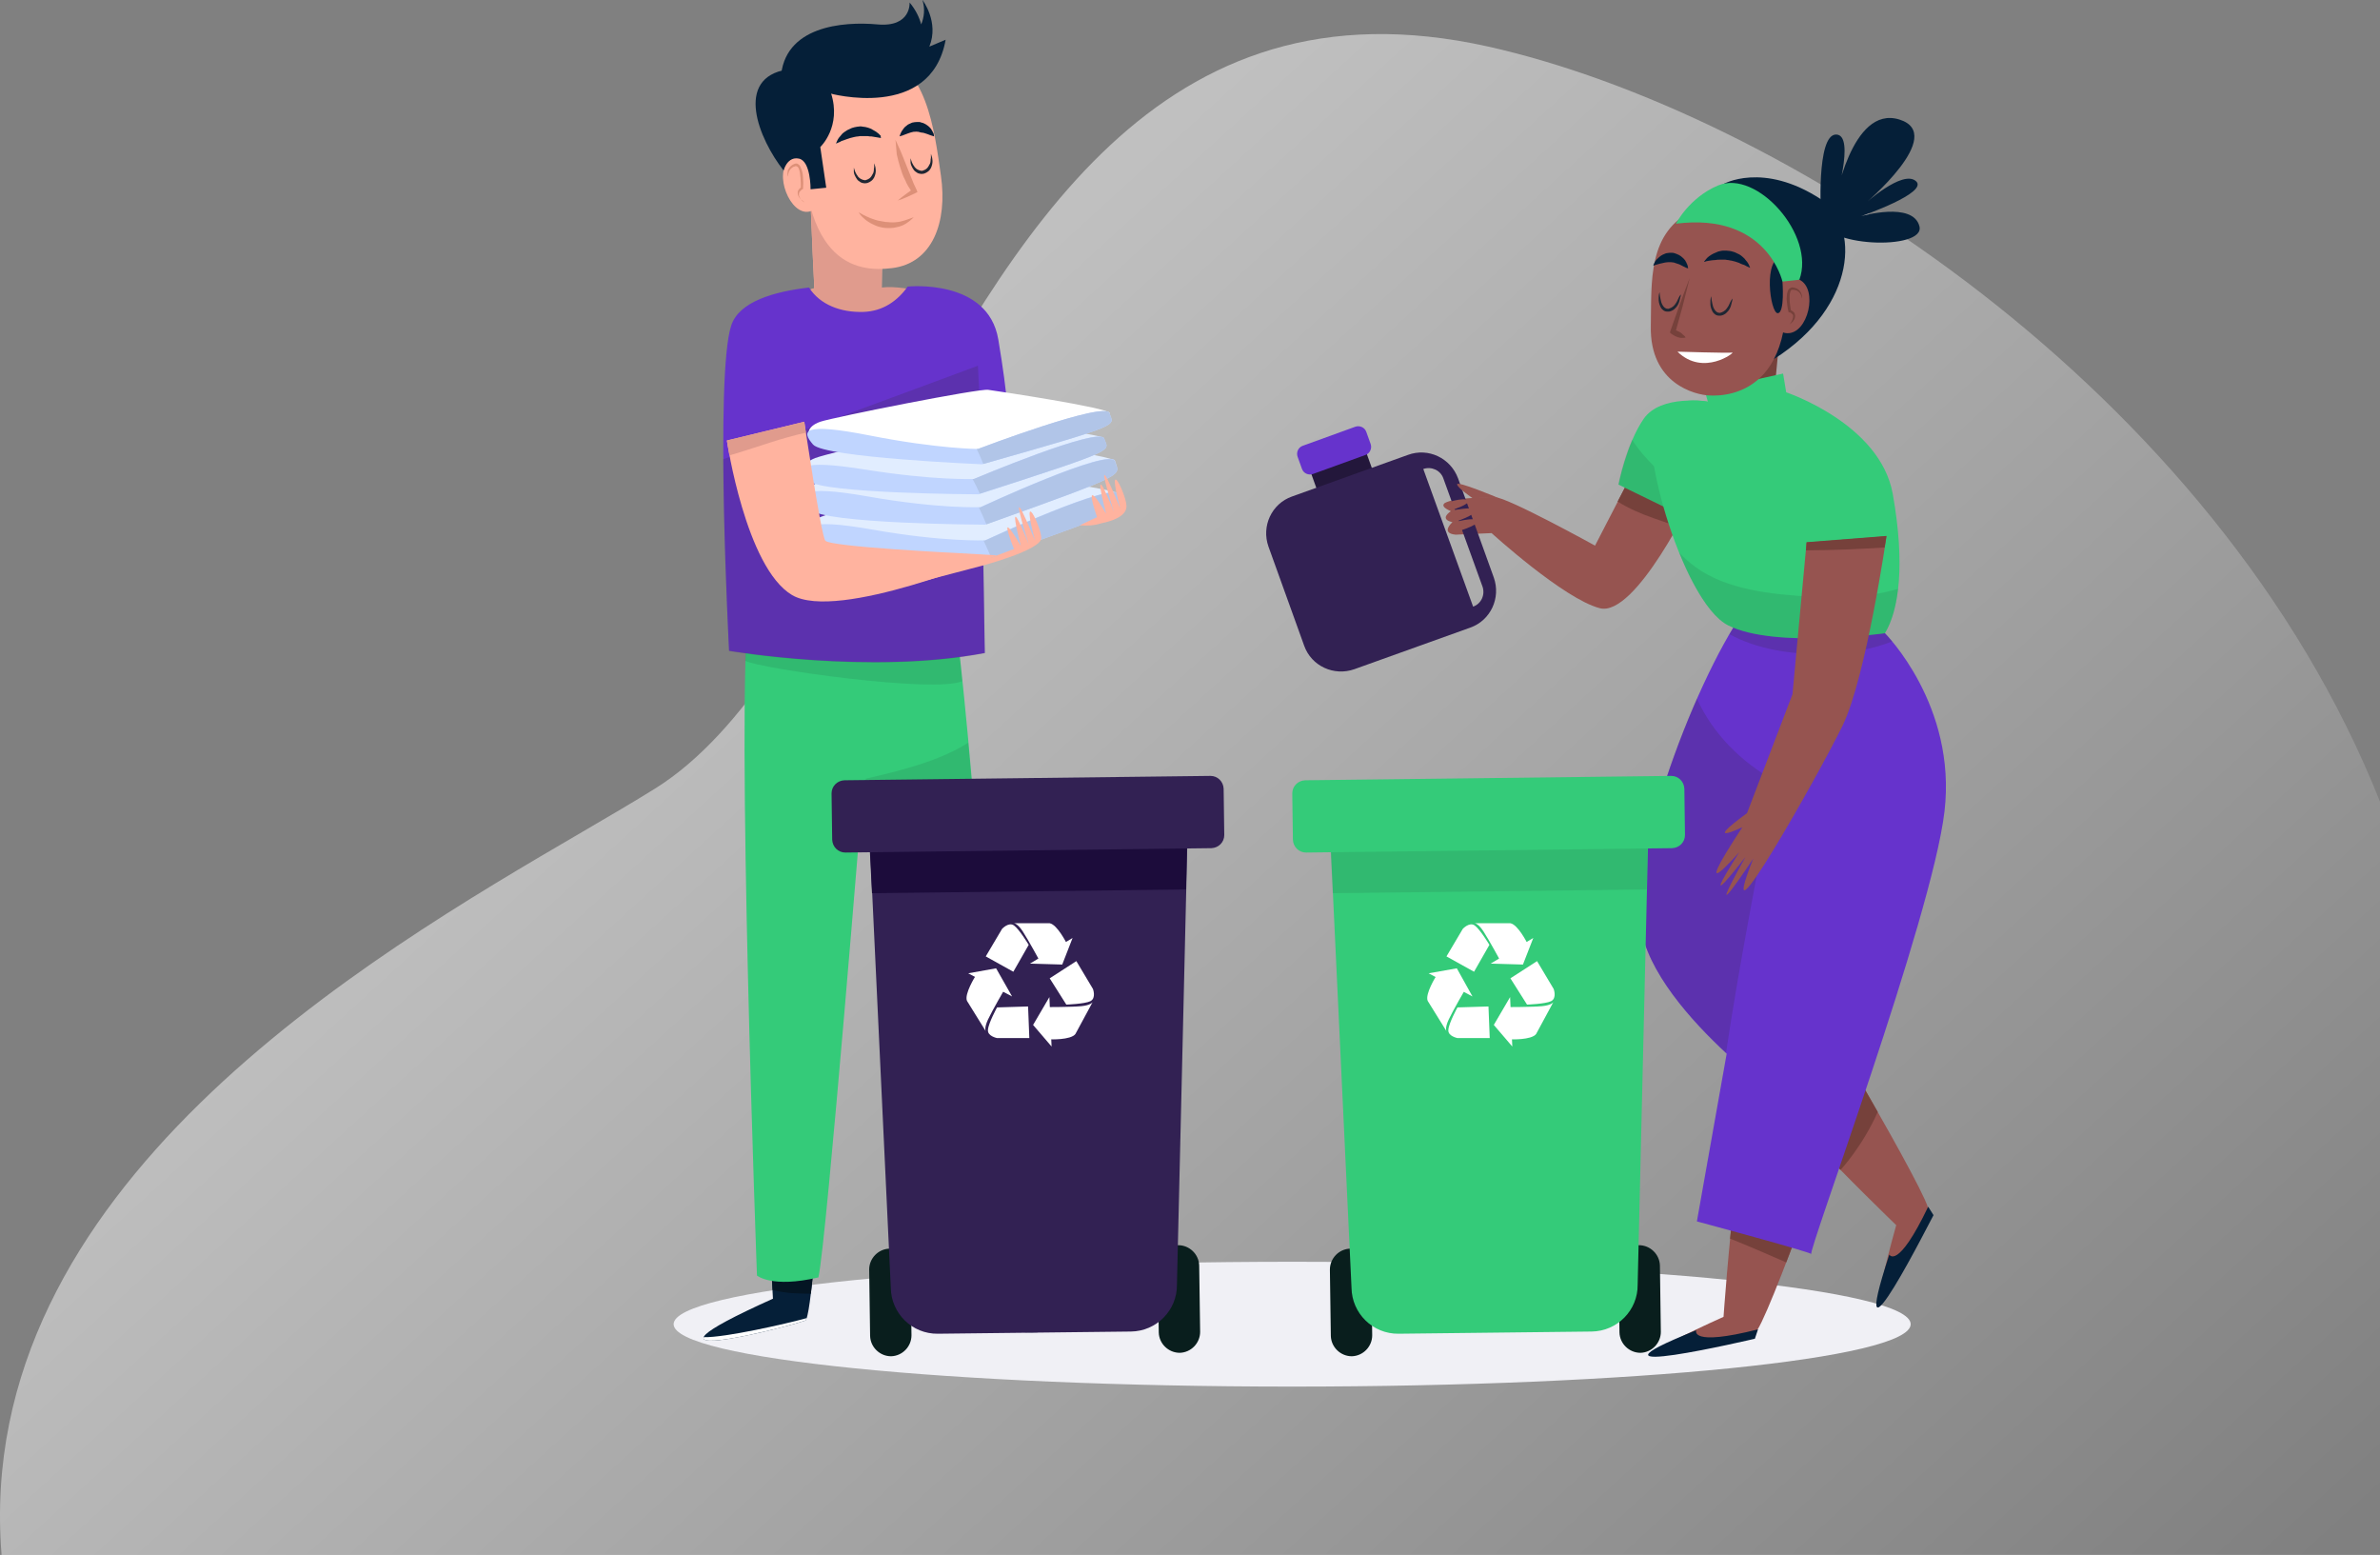 <?xml version="1.0" encoding="UTF-8" standalone="no"?>
<svg
   xmlns:dc="http://purl.org/dc/elements/1.1/"
   xmlns:cc="http://creativecommons.org/ns#"
   xmlns:rdf="http://www.w3.org/1999/02/22-rdf-syntax-ns#"
   xmlns:svg="http://www.w3.org/2000/svg"
   xmlns="http://www.w3.org/2000/svg"
   xmlns:sodipodi="http://sodipodi.sourceforge.net/DTD/sodipodi-0.dtd"
   xmlns:inkscape="http://www.inkscape.org/namespaces/inkscape"
   inkscape:version="1.0 (6e3e5246a0, 2020-05-07)"
   sodipodi:docname="home-background2.svg"
   id="svg223"
   version="1.1"
   fill="none"
   viewBox="0 0 877.317 573.043"
   height="573.043"
   width="877.317">
  <rect x="0" y="0" width="877.317" height="573.043" fill="#808080" stroke="none"/>
  <sodipodi:namedview
     inkscape:current-layer="svg223"
     inkscape:window-maximized="1"
     inkscape:window-y="27"
     inkscape:window-x="0"
     inkscape:cy="270.13598"
     inkscape:cx="123.10233"
     inkscape:zoom="0.84545455"
     showgrid="false"
     id="namedview225"
     inkscape:window-height="704"
     inkscape:window-width="1366"
     inkscape:pageshadow="2"
     inkscape:pageopacity="0"
     guidetolerance="10"
     gridtolerance="10"
     objecttolerance="10"
     borderopacity="1"
     bordercolor="#666666"
     pagecolor="#ffffff" />
  <path
     style="fill:url(#paint0_linear);stroke-width:0.956"
     id="path2"
     fill="url(#paint0_linear)"
     d="M 867.392,573.043 H 0.586 C -10.388,438 135.329,352.905 214.497,306.673 c 10.285,-6.006 19.446,-11.356 26.995,-16.074 33.088,-20.683 57.624,-65.847 83.719,-113.881 48.076,-88.495 101.443,-186.731 223.332,-159.561 107.163,23.949 268.221,125.851 328.774,278.296 V 548.645 c -3.004,8.07 -6.309,16.203 -9.925,24.398 z"
     clip-rule="evenodd"
     fill-rule="evenodd"
     opacity="0.5" />
  <path
     id="path4"
     fill="#f0f0f5"
     d="m 476.317,465 c -125.921,0 -228,10.297 -228,23 0,12.703 102.079,23 228,23 125.921,0 228,-10.297 228,-23 0,-12.703 -102.079,-23 -228,-23 z" />
  <path
     id="path6"
     fill="#965450"
     d="m 682.697,398.817 c 0,0 -32.348,92.239 -35.814,92.239 -3.466,0 -72.784,21.907 -11.553,-5.765 0,0 6.932,-100.31 17.33,-104.922 10.397,-4.611 30.037,18.448 30.037,18.448 z" />
  <path
     id="path8"
     fill="#76413b"
     d="m 658.436,465.229 c 10.513,-27.326 24.262,-66.412 24.262,-66.412 0,0 -19.641,-23.059 -30.038,-18.448 -6.701,2.998 -12.015,46.12 -14.904,76.097 6.932,2.768 13.748,5.765 20.68,8.763 z" />
  <path
     id="path10"
     fill="#051f38"
     d="m 625.279,490.249 c 0,0 -2.657,6.111 22.759,-0.346 l -1.155,3.459 c 0,0 -71.628,16.834 -21.604,-3.113 z" />
  <path
     id="path12"
     fill="#965450"
     d="m 663.057,359.731 c 0,0 50.024,84.053 47.829,86.705 -2.195,2.651 -29.922,69.755 -11.9,5.073 0,0 -72.552,-69.756 -69.433,-80.709 3.235,-10.838 33.504,-11.069 33.504,-11.069 z" />
  <path
     id="path14"
     fill="#051f38"
     d="m 696.445,462.347 c 0,0 3.004,5.995 14.326,-17.641 l 1.964,3.113 c -0.116,0 -33.157,65.72 -16.29,14.528 z" />
  <path
     id="path16"
     fill="#76413b"
     d="m 692.171,409.771 c -13.402,-23.637 -29.114,-50.04 -29.114,-50.04 0,0 -30.269,0.231 -33.504,11.069 -2.079,7.033 27.728,38.855 48.87,60.301 0.115,0.115 8.318,-8.993 13.748,-21.33 z" />
  <path
     id="path18"
     fill="#6633cc"
     d="m 694.827,233.364 c 0,0 -30.616,-34.013 -48.523,-12.683 -17.907,21.33 -45.634,91.662 -41.591,120.487 2.427,16.949 18.716,35.051 31.771,47.157 l -10.975,61.8 c 0,0 45.056,12.106 42.168,12.106 -1.733,0 44.479,-123.945 49.1,-163.147 4.622,-39.201 -21.95,-65.72 -21.95,-65.72 z" />
  <path
     id="path20"
     fill="#352c38"
     d="m 671.376,240.974 c 8.549,-0.116 17.907,-1.269 26.109,-4.612 -1.617,-1.96 -2.657,-2.998 -2.657,-2.998 0,0 -30.615,-34.013 -48.522,-12.683 -2.773,3.344 -5.777,7.725 -8.781,13.029 10.052,5.534 22.76,7.494 33.851,7.264 z"
     opacity="0.2" />
  <path
     id="path22"
     fill="#352c38"
     d="m 625.51,257.461 c -12.708,28.94 -23.452,64.913 -20.795,83.592 2.31,16.833 18.485,34.82 31.539,46.926 4.622,-31.361 13.055,-74.944 18.139,-100.079 -12.593,-7.148 -22.991,-17.41 -28.883,-30.439 z"
     opacity="0.2" />
  <path
     id="path24"
     fill="#965450"
     d="m 606.448,165.337 -18.485,35.743 c 0,0 -32.348,-17.871 -36.97,-17.871 -4.621,0 -26.571,0.576 -16.174,5.188 0,0 -4.621,2.882 0.578,4.035 0,0 -4.621,4.036 1.155,4.612 l 13.286,-0.576 c 0,0 26.572,24.213 39.858,27.671 13.286,3.459 34.659,-41.507 34.659,-41.507 z" />
  <path
     id="path26"
     fill="#76413b"
     d="m 609.452,190.934 c 2.888,1.038 5.892,2.076 8.896,3.113 3.697,-6.456 6.007,-11.53 6.007,-11.53 l -17.907,-17.294 -10.167,19.6 c 4.044,2.537 8.55,4.497 13.171,6.111 z" />
  <path
     id="path28"
     fill="#34cb79"
     d="m 629.553,148.043 c 0,0 -17.329,-2.882 -23.684,6.342 -6.354,9.223 -9.242,24.212 -9.242,24.212 l 24.839,12.107 z" />
  <path
     id="path30"
     fill="#161826"
     d="m 619.965,180.673 c -6.354,-4.958 -13.633,-11.184 -18.369,-18.679 -3.466,8.071 -5.084,16.488 -5.084,16.488 l 24.839,12.106 1.502,-7.84 c -0.924,-0.576 -1.964,-1.268 -2.888,-2.075 z"
     opacity="0.1" />
  <path
     id="path32"
     fill="#23173b"
     d="m 508.016,178.943 c 0.693,1.845 -0.346,3.92 -2.195,4.612 l -13.632,4.958 c -1.849,0.692 -3.928,-0.346 -4.622,-2.191 l -5.429,-15.104 c -0.694,-1.845 0.346,-3.92 2.195,-4.612 l 13.632,-4.958 c 1.849,-0.691 3.928,0.346 4.621,2.191 z" />
  <path
     id="path34"
     fill="#322153"
     d="m 518.991,167.644 -42.746,15.335 c -7.509,2.651 -11.321,10.953 -8.664,18.447 l 13.17,36.55 c 2.657,7.494 10.975,11.299 18.485,8.647 l 42.746,-15.334 c 7.509,-2.652 11.322,-10.954 8.665,-18.448 l -13.171,-36.55 c -2.772,-7.494 -10.975,-11.414 -18.485,-8.647 z m 27.497,48.541 c 1.039,2.997 -0.463,6.341 -3.466,7.379 l -18.37,-50.732 c 3.004,-1.037 6.355,0.462 7.394,3.459 z" />
  <path
     id="path36"
     fill="#6633cc"
     d="m 505.243,163.608 c 0.578,1.615 -0.231,3.459 -1.848,4.036 l -19.409,7.033 c -1.618,0.577 -3.466,-0.23 -4.044,-1.845 l -1.617,-4.496 c -0.578,-1.614 0.231,-3.459 1.848,-4.036 l 19.409,-7.033 c 1.618,-0.576 3.466,0.231 4.044,1.845 z" />
  <path
     id="path38"
     fill="#965450"
     d="m 532.508,185.515 c 0,0 7.279,-2.536 8.55,-1.038 1.155,1.384 -6.123,3.459 -5.777,3.575 0.231,0.115 7.856,-1.614 8.549,0 0.694,1.614 -8.087,4.496 -8.087,4.496 0,0 8.318,-2.306 8.896,-0.576 0.578,1.729 -8.665,4.266 -8.665,4.266 l -0.462,-3.805 -0.577,-4.381 z" />
  <path
     id="path40"
     fill="#965450"
     d="m 542.791,183.555 c 0,0 -5.661,-3.805 -5.661,-5.073 -0.116,-1.384 15.019,4.958 15.019,4.958 z" />
  <path
     id="path42"
     fill="#76413b"
     d="m 654.392,145.161 c -1.155,2.075 4.506,-46.235 4.506,-46.235 l -26.225,17.641 c 0,0 2.31,30.9 -0.578,31.015 -1.155,0 -5.661,1.73 -10.629,3.574 1.156,5.765 3.466,7.033 5.43,12.568 14.673,-0.115 30.616,-0.461 39.627,-13.836 -5.199,-1.729 -10.629,-7.61 -12.131,-4.727 z" />
  <path
     id="path44"
     fill="#34cb79"
     d="m 629.553,148.043 -1.155,-4.035 28.883,-6.342 1.155,6.918 c 0,0 34.659,11.53 39.28,37.472 4.621,25.942 2.311,42.661 -2.888,51.308 0,0 -40.436,5.765 -57.765,-2.882 -17.33,-8.648 -35.237,-73.215 -25.994,-78.98 9.242,-5.765 18.484,-3.459 18.484,-3.459 z" />
  <path
     id="path46"
     fill="#161826"
     d="m 667.332,219.874 c -13.864,-0.807 -30.847,-2.421 -42.4,-10.953 -2.195,-1.614 -4.159,-3.344 -6.007,-5.304 5.199,12.798 11.668,23.636 18.138,26.865 17.33,8.647 57.765,2.882 57.765,2.882 2.311,-3.805 4.044,-9.224 4.852,-16.372 -10.397,3.113 -21.257,3.574 -32.348,2.882 z"
     opacity="0.1" />
  <path
     id="path48"
     fill="#965450"
     d="m 665.945,199.927 29.46,-2.306 c 0,0 -7.509,51.884 -16.174,69.756 -8.664,17.871 -48.522,88.203 -32.926,49.001 0,0 -20.217,30.555 -2.888,-0.576 0,0 -19.062,24.789 -2.311,-1.729 0,0 -19.64,22.483 1.156,-9.224 0,0 -15.597,7.494 1.733,-5.189 l 16.752,-43.813 z" />
  <path
     id="path50"
     fill="#76413b"
     d="m 694.712,201.772 c 0.463,-2.652 0.694,-4.266 0.694,-4.266 l -29.461,2.306 -0.231,2.998 c 9.589,0 19.294,-0.461 28.998,-1.038 z" />
  <path
     id="path52"
     fill="#051f38"
     d="m 635.099,67.911 c 0,0 14.673,-8.532 36.161,5.534 14.21,9.339 13.517,39.202 -17.214,58.802 -36.507,23.291 -18.947,-64.336 -18.947,-64.336 z" />
  <path
     id="path54"
     fill="#965450"
     d="m 655.433,83.822 c 0,0 -16.521,-12.798 -30.616,-6.572 -17.791,8.071 -15.943,26.864 -16.29,42.891 -0.462,21.33 16.406,25.366 21.489,25.596 7.509,0.461 38.125,-1.383 25.417,-61.915 z" />
  <path
     id="path56"
     fill="#965450"
     d="m 657.05,103.769 c 0,0 0.693,-3.229 6.239,-0.692 7.047,3.343 3.235,20.177 -4.622,19.716 -7.971,-0.346 -1.617,-19.024 -1.617,-19.024 z" />
  <path
     id="path58"
     fill="#051f38"
     d="m 657.049,103.769 c 0,0 0.925,11.529 -1.733,11.645 -2.772,0.115 -5.661,-20.869 1.964,-20.869 7.625,0.231 -0.231,9.224 -0.231,9.224 z" />
  <path
     id="path60"
     fill="#34cb79"
     d="m 657.05,103.769 c 0,0 -5.661,-25.597 -39.28,-21.331 0,0 4.852,-9.57 15.481,-14.066 14.441,-6.111 36.045,18.448 30.037,34.705 0,0 -2.772,0.346 -6.238,0.692 z" />
  <path
     id="path62"
     fill="#051f38"
     d="m 671.26,80.132 c 0,0 -1.849,-30.554 5.545,-30.554 7.394,0 -0.578,25.712 -0.578,25.712 0,0 6.124,-36.78 23.915,-31.246 17.792,5.534 -12.939,31.246 -12.939,31.246 0,0 14.094,-12.913 19.062,-8.532 4.852,4.266 -20.218,12.913 -20.218,12.913 0,0 19.063,-5.534 21.489,3.69 2.426,9.108 -36.854,7.84 -36.276,-3.228 z" />
  <path
     id="path64"
     fill="#051f38"
     d="m 609.451,97.889 c 0,0 0,-0.231 0.231,-0.692 0.231,-0.461 0.462,-1.038 1.04,-1.614 0.578,-0.577 1.271,-1.268 2.195,-1.73 0.231,-0.115 0.462,-0.231 0.809,-0.346 0.231,-0.115 0.578,-0.231 0.809,-0.231 0.346,0 0.577,-0.115 0.924,-0.115 h 0.924 c 0.578,0 1.155,0.231 1.733,0.461 0.578,0.231 1.04,0.461 1.502,0.807 0.462,0.346 0.809,0.692 1.155,1.038 0.347,0.346 0.578,0.692 0.693,1.038 0.116,0.115 0.231,0.346 0.231,0.461 0.116,0.115 0.116,0.346 0.231,0.461 0.116,0.346 0.232,0.577 0.232,0.807 0.115,0.461 0.115,0.692 0.115,0.692 0,0 -0.231,-0.115 -0.693,-0.231 -0.231,-0.115 -0.462,-0.231 -0.693,-0.346 -0.231,-0.115 -0.578,-0.231 -0.925,-0.461 -0.346,-0.115 -0.577,-0.346 -0.924,-0.461 -0.346,-0.115 -0.693,-0.231 -1.04,-0.346 -0.346,-0.115 -0.693,-0.231 -1.039,-0.346 -0.347,0 -0.693,-0.115 -1.04,-0.115 h -0.462 c -0.116,0 -0.347,0 -0.578,0 -0.346,0 -0.693,0.115 -1.04,0.115 -0.346,0.115 -0.693,0.115 -1.039,0.231 -0.347,0.115 -0.694,0.115 -1.04,0.231 -0.693,0.231 -1.271,0.346 -1.618,0.461 -0.346,0.231 -0.693,0.231 -0.693,0.231 z" />
  <path
     id="path66"
     fill="#ffffff"
     d="m 618.347,129.595 c 0,0 18.947,0.577 20.217,0.346 1.156,-0.23 -10.628,8.994 -20.217,-0.346 z" />
  <path
     id="path68"
     fill="#1f2733"
     d="m 619.618,108.496 c 0,0 0,0.23 -0.116,0.692 -0.115,0.461 -0.231,1.037 -0.462,1.844 -0.115,0.346 -0.231,0.807 -0.462,1.153 -0.116,0.231 -0.231,0.462 -0.347,0.577 -0.115,0.23 -0.346,0.461 -0.462,0.576 -0.346,0.346 -0.693,0.807 -1.271,1.038 -0.115,0.115 -0.231,0.115 -0.462,0.231 l -0.346,0.115 c -0.231,0.115 -0.578,0.115 -0.924,0.115 -0.578,0 -1.271,-0.115 -1.733,-0.576 -0.463,-0.346 -0.809,-0.807 -1.04,-1.384 -0.231,-0.461 -0.347,-0.922 -0.462,-1.383 -0.116,-0.462 -0.116,-0.923 -0.116,-1.269 0,-0.807 0,-1.383 0.116,-1.844 0.115,-0.462 0.231,-0.692 0.231,-0.692 0,0 0,1.037 0.346,2.536 0.116,0.692 0.347,1.614 0.809,2.306 0.231,0.346 0.462,0.692 0.809,0.923 0.346,0.23 0.693,0.346 1.04,0.346 0.231,0 0.346,0 0.577,-0.116 l 0.347,-0.115 c 0,0 0.115,-0.115 0.231,-0.115 0.346,-0.116 0.693,-0.462 1.04,-0.692 0.346,-0.346 0.577,-0.692 0.808,-1.038 0.231,-0.346 0.462,-0.692 0.578,-1.038 0.347,-0.691 0.578,-1.268 0.809,-1.614 0.346,-0.346 0.462,-0.576 0.462,-0.576 z" />
  <path
     id="path70"
     fill="#1f2733"
     d="m 638.68,109.995 c 0,0 0,0.23 -0.115,0.691 -0.116,0.462 -0.231,1.038 -0.462,1.845 -0.116,0.346 -0.231,0.807 -0.463,1.153 -0.115,0.231 -0.231,0.461 -0.346,0.577 -0.116,0.23 -0.347,0.461 -0.462,0.576 -0.347,0.346 -0.693,0.807 -1.271,1.038 -0.116,0.115 -0.231,0.115 -0.462,0.231 l -0.347,0.115 c -0.231,0.115 -0.577,0.115 -0.924,0.115 -0.578,0 -1.271,-0.115 -1.733,-0.576 -0.462,-0.346 -0.809,-0.807 -1.04,-1.384 -0.231,-0.461 -0.346,-0.922 -0.462,-1.384 -0.115,-0.461 -0.115,-0.922 -0.115,-1.268 0,-0.807 0,-1.383 0.115,-1.845 0.116,-0.461 0.231,-0.691 0.231,-0.691 0,0 0,1.037 0.347,2.536 0.115,0.692 0.346,1.614 0.809,2.306 0.231,0.346 0.462,0.692 0.808,0.923 0.347,0.23 0.693,0.345 1.04,0.345 0.231,0 0.347,0 0.578,-0.115 l 0.346,-0.115 c 0,0 0.116,-0.115 0.231,-0.115 0.347,-0.116 0.693,-0.462 1.04,-0.692 0.347,-0.346 0.578,-0.692 0.809,-1.038 0.231,-0.346 0.462,-0.692 0.577,-1.038 0.347,-0.691 0.578,-1.268 0.809,-1.614 0.347,-0.346 0.462,-0.576 0.462,-0.576 z" />
  <path
     id="path72"
     fill="#76413b"
     d="m 659.707,119.565 c 0.346,-0.462 0.577,-0.808 0.808,-1.269 0.231,-0.461 0.347,-0.922 0.462,-1.383 0,-0.231 0,-0.462 0,-0.692 0,-0.115 -0.115,-0.231 -0.115,-0.231 0,-0.115 -0.116,-0.23 -0.231,-0.23 -0.116,-0.116 -0.116,-0.116 -0.231,-0.231 l -0.231,-0.231 c -0.116,-0.115 -0.231,-0.115 -0.347,-0.115 l -0.346,-0.115 -0.232,-0.115 v -0.231 c -0.346,-1.268 -0.462,-2.421 -0.577,-3.69 -0.116,-0.576 -0.116,-1.268 0,-1.844 0,-0.692 0.115,-1.269 0.346,-1.96 0.116,-0.346 0.347,-0.692 0.694,-0.923 0.346,-0.23 0.808,-0.461 1.155,-0.346 0.462,0 0.693,0.116 1.04,0.231 0.346,0.115 0.693,0.231 0.924,0.461 0.231,0.231 0.578,0.461 0.693,0.692 0.231,0.231 0.347,0.576 0.462,0.807 0.231,0.576 0.347,1.268 0.231,1.845 -0.115,-0.577 -0.231,-1.153 -0.577,-1.73 -0.116,-0.23 -0.347,-0.461 -0.578,-0.692 -0.231,-0.23 -0.462,-0.345 -0.693,-0.461 -0.231,-0.115 -0.462,-0.23 -0.809,-0.23 -0.231,0 -0.578,-0.116 -0.809,-0.116 -0.462,0 -0.693,0.346 -0.808,0.807 -0.347,1.038 -0.231,2.191 -0.231,3.344 0.115,1.153 0.231,2.421 0.462,3.574 l -0.231,-0.345 0.346,0.23 c 0.116,0.115 0.231,0.115 0.347,0.231 l 0.346,0.23 c 0.116,0.116 0.231,0.231 0.347,0.346 0.116,0.116 0.231,0.231 0.231,0.461 0.116,0.116 0.116,0.346 0.116,0.462 0.115,0.345 0,0.576 0,0.922 -0.116,0.576 -0.463,1.038 -0.809,1.499 -0.347,0.346 -0.809,0.807 -1.155,1.038 z" />
  <path
     id="path74"
     fill="#76413b"
     d="m 621.351,124.407 c -0.578,0.115 -1.04,0.115 -1.502,0.115 -0.462,0 -0.924,-0.115 -1.271,-0.23 -0.462,-0.116 -0.809,-0.346 -1.155,-0.461 -0.231,-0.116 -0.347,-0.231 -0.578,-0.346 -0.231,-0.116 -0.346,-0.231 -0.577,-0.346 l -0.694,-0.577 0.116,-0.461 c 1.155,-3.344 2.31,-6.572 3.466,-9.8 1.155,-3.229 2.426,-6.572 3.697,-9.801 -0.809,3.344 -1.733,6.803 -2.542,10.147 -0.924,3.343 -1.848,6.687 -2.773,10.031 l -0.462,-1.038 c 0.231,0 0.462,0.115 0.693,0.115 0.231,0 0.463,0.115 0.578,0.231 0.347,0.115 0.809,0.346 1.155,0.576 0.347,0.231 0.694,0.577 1.04,0.923 0.231,0.115 0.578,0.461 0.809,0.922 z" />
  <path
     id="path76"
     fill="#051f38"
     d="m 628.167,96.505 c 0,0 0.116,-0.346 0.462,-0.692 0.231,-0.231 0.347,-0.461 0.693,-0.807 0.347,-0.231 0.578,-0.577 1.04,-0.807 0.347,-0.231 0.809,-0.577 1.386,-0.807 0.463,-0.231 1.04,-0.461 1.618,-0.692 0.578,-0.115 1.271,-0.346 1.964,-0.346 0.347,0 0.693,0 1.04,0 l 1.039,0.115 c 0.694,0 1.387,0.346 1.964,0.461 0.578,0.231 1.156,0.577 1.733,0.807 0.578,0.346 1.04,0.692 1.387,1.038 0.462,0.346 0.808,0.807 1.04,1.153 0.346,0.346 0.577,0.692 0.808,1.038 0.231,0.346 0.347,0.692 0.462,0.922 0.231,0.461 0.347,0.807 0.347,0.807 0,0 -0.347,-0.115 -0.809,-0.346 -0.231,-0.115 -0.577,-0.231 -0.924,-0.461 -0.347,-0.231 -0.693,-0.346 -1.155,-0.461 -0.347,-0.115 -0.809,-0.346 -1.271,-0.577 -0.462,-0.115 -0.924,-0.346 -1.386,-0.461 -0.463,-0.115 -0.925,-0.231 -1.387,-0.346 -0.462,0 -0.924,-0.231 -1.502,-0.231 l -0.693,-0.115 h -0.693 c -0.462,0 -1.04,0 -1.502,0 -0.462,0 -0.924,0 -1.386,0.115 -0.462,0 -0.925,0.115 -1.387,0.115 -0.808,0.115 -1.617,0.231 -2.079,0.346 -0.462,0.231 -0.809,0.231 -0.809,0.231 z" />
  <path
     id="path78"
     fill="#091e1d"
     d="m 612.224,490.825 c 0,4.151 -3.35,7.61 -7.509,7.725 -4.159,0 -7.625,-3.343 -7.741,-7.494 l -0.346,-24.443 c 0,-4.151 3.35,-7.61 7.509,-7.725 4.159,0 7.625,3.343 7.74,7.494 z" />
  <path
     id="path80"
     fill="#091e1d"
     d="m 505.821,492.095 c 0,4.15 -3.35,7.609 -7.509,7.725 -4.159,0 -7.625,-3.344 -7.741,-7.495 l -0.346,-24.443 c 0,-4.151 3.35,-7.61 7.509,-7.725 4.159,0 7.625,3.344 7.741,7.494 z" />
  <path
     id="path82"
     fill="#34cb79"
     d="m 603.675,473.415 c 0.115,9.455 -7.51,17.18 -16.983,17.295 l -71.166,0.807 c -9.474,0.116 -17.214,-7.494 -17.33,-16.949 l -7.625,-161.648 c -0.115,-9.454 7.51,-17.179 16.983,-17.295 l 82.604,-1.037 c 9.473,-0.116 17.214,7.494 17.329,16.948 z" />
  <path
     id="path84"
     fill="#161826"
     d="m 607.025,327.793 0.347,-16.026 c -0.116,-9.454 -7.856,-17.064 -17.33,-16.949 l -82.604,1.038 c -9.473,0.115 -17.098,7.84 -16.982,17.295 l 0.808,16.026 z"
     opacity="0.1" />
  <path
     id="path86"
     fill="#34cb79"
     d="m 621.12,307.732 c 0,2.651 -2.08,4.727 -4.737,4.842 l -134.939,1.614 c -2.657,0 -4.736,-2.075 -4.852,-4.727 l -0.231,-17.064 c 0,-2.652 2.079,-4.727 4.737,-4.843 l 134.938,-1.614 c 2.658,0 4.737,2.076 4.853,4.727 z" />
  <path
     id="path88"
     fill="#ffffff"
     d="m 549.491,355.119 15.712,-9.454 -3.812,9.8 z" />
  <path
     id="path90"
     fill="#ffffff"
     d="m 543.6,340.246 c 0,0 1.271,0 3.235,2.997 1.964,2.998 6.354,11.069 6.354,11.069 l 7.971,-3.574 1.849,-3.113 c 0,0 -3.466,-6.918 -6.239,-7.379 z" />
  <path
     id="path92"
     fill="#ffffff"
     d="m 539.209,342.321 c 0,0 2.426,-2.652 4.39,-1.268 1.964,1.384 5.43,7.149 5.43,7.149 l -5.661,9.915 -10.166,-5.649 z" />
  <path
     id="path94"
     fill="#ffffff"
     d="m 556.655,367.456 0.808,18.217 -6.816,-7.955 z" />
  <path
     id="path96"
     fill="#ffffff"
     d="m 572.598,369.301 c 0,0 -0.578,1.153 -4.16,1.499 -3.581,0.346 -12.823,0.346 -12.823,0.346 l -0.694,8.762 1.849,3.113 c 0,0 7.74,0.346 9.473,-1.96 z" />
  <path
     id="path98"
     fill="#ffffff"
     d="m 572.713,364.458 c 0,0 1.271,3.344 -0.924,4.497 -2.08,1.038 -8.896,1.268 -8.896,1.268 l -6.123,-9.685 9.82,-6.341 z" />
  <path
     id="path100"
     fill="#ffffff"
     d="m 542.789,367.226 -16.174,-8.533 10.398,-1.844 z" />
  <path
     id="path102"
     fill="#ffffff"
     d="m 533.202,380.024 c 0,0 -0.693,-1.038 0.809,-4.266 1.501,-3.229 6.123,-11.184 6.123,-11.184 l -7.163,-4.958 -3.582,0.115 c 0,0 -4.159,6.572 -3.119,9.109 z" />
  <path
     id="path104"
     fill="#ffffff"
     d="m 537.245,382.56 c 0,0 -3.581,-0.692 -3.35,-2.998 0.116,-2.421 3.35,-8.301 3.35,-8.301 l 11.438,-0.346 0.462,11.645 z" />
  <path
     id="path106"
     fill="#051f38"
     d="m 301.564,445.167 c 0,0 -2.541,40.701 -4.736,41.508 -8.434,2.882 -72.091,19.024 -11.9,-8.071 l -1.617,-29.632 z" />
  <path
     id="path108"
     fill="#041523"
     d="m 298.907,476.759 c 1.502,-12.337 2.657,-31.592 2.657,-31.592 l -18.253,3.805 1.502,26.404 c 4.505,1.268 9.704,1.383 14.094,1.383 z" />
  <path
     id="path110"
     fill="#ffffff"
     d="m 259.396,492.786 c -1.848,4.496 31.424,-4.036 37.432,-6.111 0.115,-0.115 0.346,-0.346 0.577,-0.923 -7.509,2.076 -30.268,7.264 -38.009,7.034 z" />
  <path
     id="path112"
     fill="#051f38"
     d="m 340.498,442.977 c 0,0 3.351,40.7 5.661,41.392 8.549,2.767 72.437,17.641 11.669,-8.302 l 1.039,-29.631 z" />
  <path
     id="path114"
     fill="#041523"
     d="m 343.849,474.453 c -1.733,-12.221 -3.351,-31.476 -3.351,-31.476 l 18.369,3.459 -0.924,26.403 c -4.506,1.384 -9.704,1.499 -14.094,1.614 z" />
  <path
     id="path116"
     fill="#ffffff"
     d="m 383.706,489.788 c 1.964,4.496 -31.539,-3.459 -37.547,-5.419 -0.231,0 -0.346,-0.346 -0.577,-0.923 7.509,2.076 30.384,6.803 38.124,6.342 z" />
  <path
     id="path118"
     fill="#34cb79"
     d="m 351.704,223.218 c 0,0 16.636,134.092 13.286,242.588 0,0 -19.871,5.534 -25.07,1.499 -4.506,-25.712 -3.928,-75.751 -10.629,-112.878 -6.354,-35.05 -8.895,-63.76 -8.895,-63.76 l -2.08,-2.306 c 0,0 -13.633,169.489 -16.636,182.403 -17.214,4.035 -22.644,-0.692 -22.644,-0.692 0,0 -7.856,-212.034 -3.004,-246.278 6.239,-44.735 75.672,-0.576 75.672,-0.576 z" />
  <path
     id="path120"
     fill="#161826"
     d="m 354.707,251.004 c -1.733,-17.295 -3.12,-27.671 -3.12,-27.671 0,0 -69.317,-44.16 -75.672,0.576 -0.577,4.151 -0.924,10.953 -1.27,19.601 5.198,2.882 70.126,12.106 80.062,7.494 z"
     opacity="0.1" />
  <path
     id="path122"
     fill="#161826"
     d="m 319.125,286.978 c 0.808,9.108 4.967,38.51 10.166,67.449 6.701,37.242 6.123,87.166 10.629,112.878 5.199,4.035 25.07,-1.499 25.07,-1.499 1.964,-66.758 -3.466,-143.201 -8.087,-192.087 -10.975,6.917 -24.955,10.261 -37.778,13.259 z"
     opacity="0.1" />
  <path
     id="path124"
     fill="#ffb39f"
     d="m 325.017,105.959 c 0.115,-14.066 1.155,-32.629 1.155,-32.629 l -27.727,-7.61 c 0,0 0.924,25.135 1.733,40.47 -12.593,4.266 -26.919,12.337 -26.919,12.337 l 52.335,13.259 18.601,-17.986 c 0,0 -9.358,-4.728 -19.178,-7.841 z" />
  <path
     id="path126"
     fill="#e09b8d"
     d="m 325.017,105.959 c 0.115,-14.066 1.155,-32.629 1.155,-32.629 l -27.727,-7.61 c 0,0 0.924,25.135 1.733,40.47 -12.593,4.266 -26.919,12.337 -26.919,12.337 l 52.335,13.259 24.724,-21.215 c 0,0 -15.366,-5.765 -25.301,-4.612 z" />
  <path
     id="path128"
     fill="#ffb39f"
     d="m 296.019,39.086 c 0,0 7.278,-23.521 26.456,-19.831 19.178,3.689 21.951,28.709 24.377,45.543 2.426,16.949 -3.004,32.168 -18.023,34.013 -13.055,1.614 -35.814,-0.922 -32.81,-59.725 z" />
  <path
     id="path130"
     fill="#ffb39f"
     d="m 296.943,58.802 c 0,0 -1.155,-3.113 -5.892,0.346 -6.008,4.381 0.115,20.523 7.394,18.794 7.278,-1.73 -1.502,-19.14 -1.502,-19.14 z" />
  <path
     id="path132"
     fill="#051f38"
     d="m 290.242,25.596 c 0.462,-0.115 9.474,-0.807 3.466,-0.231 5.545,5.995 4.968,7.494 12.593,8.878 4.043,12.452 -3.928,19.947 -3.928,19.947 l 2.195,14.989 -5.777,0.577 c 0,0 0.116,-10.377 -4.274,-11.299 -4.39,-0.922 -5.661,4.381 -5.661,4.381 -9.127,-11.53 -18.37,-34.128 1.386,-37.241 z" />
  <path
     id="path134"
     fill="#051f38"
     d="M 342.577,17.18 C 346.274,8.071 340.036,0 340.036,0 c 1.039,3.344 0.577,6.457 -0.463,8.993 -0.693,-2.537 -1.964,-5.304 -4.274,-8.071 0,0 0.693,9.224 -11.9,8.071 -12.593,-1.153 -34.659,0.576 -35.583,20.062 -1.04,19.485 17.792,5.304 17.792,5.304 0,0 37.547,10.492 42.977,-19.716 z" />
  <path
     id="path136"
     fill="#051f38"
     d="m 324.786,50.848 c 0,0 -0.347,0 -0.809,-0.115 -0.578,-0.115 -1.271,-0.231 -2.079,-0.346 -0.463,-0.115 -0.809,-0.115 -1.271,-0.115 -0.462,-0.115 -0.924,-0.115 -1.387,-0.115 -0.462,0 -0.924,0 -1.502,0 -0.231,0 -0.462,0 -0.693,0 l -0.693,0.115 c -0.462,0 -0.924,0.115 -1.502,0.231 -0.462,0.115 -0.924,0.231 -1.386,0.346 -0.462,0.115 -0.924,0.346 -1.386,0.461 -0.463,0.115 -0.809,0.346 -1.271,0.461 -0.347,0.115 -0.809,0.231 -1.04,0.461 -0.347,0.115 -0.578,0.231 -0.809,0.346 -0.462,0.231 -0.808,0.346 -0.808,0.346 0,0 0.115,-0.346 0.346,-0.807 0.116,-0.231 0.231,-0.577 0.462,-0.922 0.231,-0.346 0.462,-0.692 0.809,-1.038 0.347,-0.346 0.578,-0.807 1.04,-1.153 0.462,-0.346 0.924,-0.692 1.502,-1.038 0.577,-0.231 1.155,-0.577 1.733,-0.807 0.693,-0.231 1.27,-0.346 1.964,-0.461 l 1.039,-0.115 c 0.347,0 0.694,0 1.04,0.115 0.347,0 0.693,0.115 0.924,0.115 0.347,0.115 0.578,0.115 0.925,0.231 0.577,0.231 1.155,0.346 1.617,0.692 0.462,0.231 0.924,0.577 1.386,0.807 0.347,0.231 0.694,0.577 1.04,0.807 0.231,0.231 0.462,0.577 0.693,0.692 -0.115,0.461 0.116,0.807 0.116,0.807 z" />
  <path
     id="path138"
     fill="#051f38"
     d="m 344.31,50.27 c 0,0 -0.231,-0.115 -0.693,-0.231 -0.462,-0.115 -1.04,-0.346 -1.618,-0.577 -0.346,-0.115 -0.693,-0.231 -1.039,-0.346 -0.347,-0.115 -0.694,-0.231 -1.04,-0.231 -0.347,0 -0.693,-0.115 -1.04,-0.231 -0.115,0 -0.347,0 -0.462,-0.115 h -0.462 c -0.347,-0.115 -0.693,0.115 -1.04,0 -0.347,0.115 -0.693,0.115 -1.04,0.231 -0.346,0.115 -0.693,0.231 -1.039,0.346 -0.347,0.115 -0.694,0.231 -0.925,0.346 -0.346,0.115 -0.693,0.231 -0.924,0.346 -0.231,0.115 -0.462,0.231 -0.693,0.231 -0.462,0.115 -0.693,0.231 -0.693,0.231 0,0 0,-0.231 0.231,-0.692 0.115,-0.231 0.115,-0.461 0.346,-0.807 0.116,-0.346 0.347,-0.577 0.578,-0.922 0.231,-0.346 0.462,-0.692 0.809,-1.038 0.346,-0.346 0.808,-0.577 1.155,-0.922 0.462,-0.231 1.04,-0.461 1.502,-0.692 0.578,-0.115 1.155,-0.231 1.733,-0.231 0.346,0 0.577,0 0.924,0 0.347,0 0.578,0.115 0.809,0.231 0.231,0 0.577,0.115 0.808,0.231 0.232,0.115 0.463,0.231 0.694,0.346 0.924,0.577 1.617,1.153 2.079,1.845 0.462,0.692 0.693,1.268 0.924,1.729 0.116,0.692 0.116,0.922 0.116,0.922 z" />
  <path
     id="path140"
     fill="#dd9078"
     d="m 330.1,51.538 c 0.693,1.499 1.387,3.113 2.08,4.612 0.346,0.807 0.577,1.499 0.924,2.306 l 0.924,2.306 0.924,2.306 c 0.347,0.807 0.578,1.499 0.925,2.306 l 0.462,1.153 c 0.115,0.346 0.346,0.807 0.462,1.153 0.347,0.692 0.693,1.384 1.04,2.191 l 0.346,0.922 -0.693,0.346 c -1.04,0.461 -2.079,1.038 -3.235,1.499 -1.039,0.461 -2.195,0.922 -3.35,1.268 0.924,-0.807 1.848,-1.499 2.773,-2.191 0.924,-0.692 1.964,-1.384 2.888,-2.075 l -0.347,1.268 c -0.462,-0.692 -0.924,-1.499 -1.386,-2.191 -0.462,-0.692 -0.809,-1.499 -1.155,-2.306 l -0.578,-1.153 -0.462,-1.153 c -0.231,-0.807 -0.578,-1.614 -0.809,-2.421 l -0.693,-2.421 c -0.231,-0.807 -0.347,-1.614 -0.578,-2.421 -0.115,-1.845 -0.346,-3.574 -0.462,-5.304 z" />
  <path
     id="path142"
     fill="#dd9078"
     d="m 296.596,74.598 c -0.462,-0.231 -0.924,-0.577 -1.27,-1.038 -0.347,-0.346 -0.809,-0.807 -1.04,-1.383 -0.116,-0.231 -0.231,-0.577 -0.231,-0.922 0,-0.115 0,-0.346 0,-0.461 0,-0.115 0.115,-0.346 0.115,-0.461 0.116,-0.346 0.347,-0.577 0.578,-0.807 0.115,-0.115 0.231,-0.231 0.346,-0.346 l 0.347,-0.231 -0.231,0.346 c 0,-1.268 0,-2.537 -0.116,-3.69 -0.115,-1.268 -0.231,-2.537 -0.693,-3.574 -0.115,-0.231 -0.231,-0.461 -0.462,-0.577 -0.115,-0.115 -0.346,-0.231 -0.577,-0.231 -0.116,0 -0.232,0 -0.347,0.115 -0.116,0 -0.347,0.115 -0.462,0.115 -0.231,0.115 -0.462,0.231 -0.693,0.461 -0.231,0.231 -0.463,0.346 -0.578,0.577 -0.116,0.231 -0.347,0.461 -0.462,0.807 -0.231,0.577 -0.347,1.153 -0.347,1.845 -0.231,-0.577 -0.231,-1.268 -0.115,-1.96 0,-0.346 0.115,-0.692 0.346,-0.922 0.116,-0.346 0.347,-0.577 0.578,-0.807 l 0.347,-0.346 0.462,-0.346 c 0.115,-0.115 0.346,-0.115 0.462,-0.231 0.115,-0.115 0.346,-0.115 0.577,-0.231 0.463,-0.115 0.925,0 1.271,0.346 0.347,0.231 0.578,0.577 0.693,0.922 0.347,0.692 0.463,1.268 0.694,1.96 0.115,0.692 0.231,1.268 0.231,1.96 0.115,1.268 0.115,2.537 0,3.92 v 0.231 l -0.231,0.115 c -0.231,0.115 -0.462,0.231 -0.578,0.461 -0.116,0.115 -0.347,0.346 -0.462,0.461 -0.116,0.115 -0.116,0.231 -0.116,0.346 0,0.115 -0.115,0.231 -0.115,0.346 0,0.231 0,0.461 0,0.692 0.115,0.461 0.346,0.922 0.693,1.384 0.693,0.461 1.04,0.807 1.386,1.153 z" />
  <path
     id="path144"
     fill="#1f2733"
     d="m 314.734,61.8 c 0,0 0.116,0.231 0.232,0.692 0.115,0.231 0.115,0.461 0.231,0.692 0.115,0.231 0.231,0.577 0.462,0.922 0.115,0.346 0.462,0.577 0.577,0.922 0.116,0.115 0.231,0.231 0.462,0.461 0.116,0.115 0.232,0.231 0.463,0.346 0.346,0.231 0.693,0.346 1.039,0.461 0.231,0 0.347,0.115 0.578,0.115 0.231,0 0.347,0 0.578,-0.115 l 0.577,-0.231 0.578,-0.346 c 0.347,-0.231 0.578,-0.577 0.809,-0.922 0.231,-0.346 0.346,-0.692 0.577,-1.038 0.116,-0.346 0.231,-0.692 0.231,-1.153 0,-0.346 0,-0.692 0.116,-0.922 0,-0.346 0,-0.577 0,-0.807 0,-0.461 0,-0.692 0,-0.692 0,0 0.115,0.231 0.231,0.692 0.116,0.231 0.116,0.461 0.231,0.807 0,0.346 0.116,0.692 0.116,1.038 0,0.346 0,0.807 -0.116,1.268 -0.115,0.461 -0.231,0.922 -0.462,1.384 -0.231,0.461 -0.578,0.922 -1.04,1.268 l -0.693,0.461 c -0.231,0.115 -0.578,0.231 -0.809,0.346 -0.231,0 -0.577,0.115 -0.924,0.115 -0.231,0 -0.578,-0.115 -0.809,-0.115 -0.577,-0.115 -1.039,-0.461 -1.502,-0.807 -0.462,-0.346 -0.693,-0.807 -0.924,-1.153 -0.231,-0.461 -0.462,-0.807 -0.577,-1.153 -0.116,-0.346 -0.232,-0.692 -0.232,-1.038 0,-0.346 0,-0.577 0,-0.807 0,-0.461 0,-0.692 0,-0.692 z" />
  <path
     id="path146"
     fill="#1f2733"
     d="m 335.646,58.341 c 0,0 0.115,0.231 0.231,0.692 0.115,0.231 0.115,0.461 0.231,0.692 0.115,0.231 0.231,0.577 0.462,0.922 0.115,0.346 0.462,0.577 0.578,0.922 0.115,0.115 0.231,0.231 0.462,0.461 0.115,0.115 0.231,0.231 0.462,0.346 0.346,0.231 0.693,0.346 1.04,0.461 0.231,0 0.346,0.115 0.577,0.115 0.231,0 0.347,0 0.578,-0.115 l 0.577,-0.231 0.578,-0.346 c 0.347,-0.231 0.578,-0.577 0.809,-0.922 0.231,-0.346 0.346,-0.692 0.577,-1.038 0.116,-0.346 0.232,-0.692 0.232,-1.153 0,-0.346 0,-0.692 0.115,-0.922 0,-0.346 0,-0.577 0,-0.807 0,-0.461 0,-0.692 0,-0.692 0,0 0.116,0.231 0.231,0.692 0.116,0.231 0.116,0.461 0.231,0.807 0,0.346 0.116,0.692 0.116,1.038 0,0.346 0,0.807 -0.116,1.268 -0.115,0.461 -0.231,0.922 -0.462,1.384 -0.231,0.461 -0.578,0.922 -1.04,1.268 l -0.693,0.461 c -0.231,0.115 -0.578,0.231 -0.809,0.346 -0.231,0 -0.577,0.115 -0.924,0.115 -0.231,0 -0.577,-0.115 -0.809,-0.115 -0.577,-0.115 -1.039,-0.461 -1.501,-0.807 -0.463,-0.346 -0.694,-0.807 -0.925,-1.153 -0.231,-0.461 -0.462,-0.807 -0.577,-1.153 -0.116,-0.346 -0.231,-0.692 -0.231,-1.038 0,-0.346 0,-0.577 0,-0.807 0,-0.461 0,-0.692 0,-0.692 z" />
  <path
     id="path148"
     fill="#dd9078"
     d="m 316.554,78.103 c 0,0 -0.116,0 0,0.115 0.115,0.115 0.346,0.231 0.578,0.346 0.462,0.346 1.27,0.692 2.195,1.153 0.924,0.461 2.079,0.922 3.234,1.268 0.578,0.231 1.271,0.346 1.849,0.461 0.578,0.115 1.271,0.231 1.964,0.346 1.271,0.115 2.542,0.231 3.812,0.115 1.271,-0.115 2.311,-0.346 3.351,-0.692 0.924,-0.346 1.733,-0.576 2.31,-0.807 0.578,-0.231 0.925,-0.346 0.925,-0.346 0,0 -0.231,0.346 -0.694,0.692 -0.462,0.461 -1.155,1.038 -2.079,1.614 -0.924,0.577 -2.195,1.153 -3.582,1.384 -1.386,0.346 -2.888,0.346 -4.39,0.231 -0.693,-0.115 -1.502,-0.231 -2.195,-0.461 -0.693,-0.231 -1.386,-0.461 -1.964,-0.807 -1.271,-0.577 -2.31,-1.268 -3.119,-1.96 -0.809,-0.692 -1.502,-1.383 -1.849,-1.96 -0.231,-0.231 -0.346,-0.461 -0.346,-0.692 -0.116,0 -0.116,0.115 0,0 z" />
  <path
     id="path150"
     fill="#6633cc"
     d="m 334.606,105.613 c 0,0 29.576,-3.113 33.388,19.486 3.813,22.714 3.466,28.824 3.466,28.824 l -28.882,-4.266 z" />
  <path
     id="path152"
     fill="#6633cc"
     d="m 359.559,123.83 c -1.733,-14.413 -16.405,-17.526 -24.954,-18.218 -3.813,5.304 -9.127,9.109 -16.405,9.34 -8.319,0.23 -15.944,-2.652 -19.987,-8.994 -12.939,1.499 -25.763,5.189 -28.652,13.951 -6.123,18.448 -0.808,119.911 -0.808,119.911 0,0 51.757,8.878 94.272,0.807 -0.115,0.115 -1.155,-97.543 -3.466,-116.797 z" />
  <path
     id="path154"
     fill="#352c38"
     d="m 266.559,169.258 c 0.231,33.437 2.195,70.678 2.195,70.678 0,0 51.757,8.878 94.272,0.807 0,0 -0.809,-74.137 -2.542,-105.959 -31.308,11.645 -62.617,23.175 -93.925,34.474 z"
     opacity="0.2" />
  <path
     id="path156"
     fill="#e1edff"
     d="m 298.444,196.007 c 0,0 -1.155,-3.343 4.159,-5.534 5.315,-2.191 60.076,-16.488 63.542,-16.026 3.465,0.461 45.865,5.534 46.558,7.84 0.693,2.306 -50.718,18.909 -50.718,18.909 z" />
  <path
     id="path158"
     fill="#c0d5ff"
     d="m 364.874,205.577 c 0,0 -59.96,-0.23 -64.581,-5.649 -4.621,-5.419 -4.737,-9.34 21.489,-4.728 26.225,4.612 41.359,3.92 41.359,3.92 0,0 48.061,-22.367 49.678,-16.948 1.502,5.534 6.585,4.15 -47.945,23.405 z" />
  <path
     id="path160"
     fill="#b1c5e8"
     d="m 412.704,182.287 c -1.502,-5.419 -49.678,16.949 -49.678,16.949 0,0 -0.116,0 -0.462,0 1.039,2.075 1.848,4.035 2.772,6.226 54.068,-19.14 48.985,-17.756 47.368,-23.175 z" />
  <path
     id="path162"
     fill="#e1edff"
     d="m 296.711,183.67 c 0,0 -1.156,-3.343 4.159,-5.534 5.314,-2.191 60.075,-16.488 63.541,-16.026 3.466,0.461 45.865,5.534 46.559,7.84 0.693,2.306 -50.718,18.909 -50.718,18.909 z" />
  <path
     id="path164"
     fill="#c0d5ff"
     d="m 363.141,193.356 c 0,0 -59.96,-0.231 -64.581,-5.65 -4.621,-5.419 -4.737,-9.339 21.488,-4.727 26.226,4.612 41.36,3.92 41.36,3.92 0,0 48.06,-22.368 49.678,-16.949 1.386,5.419 6.585,4.035 -47.945,23.406 z" />
  <path
     id="path166"
     fill="#b1c5e8"
     d="m 410.971,170.065 c -1.502,-5.419 -49.678,16.949 -49.678,16.949 0,0 -0.116,0 -0.462,0 1.039,2.076 1.848,4.036 2.772,6.226 53.953,-19.255 48.869,-17.871 47.368,-23.175 z" />
  <path
     id="path168"
     fill="#e1edff"
     d="m 296.48,173.639 c 0,0 -1.04,-2.882 4.043,-4.842 5.084,-1.96 58.112,-14.528 61.462,-14.067 3.351,0.462 44.364,4.958 45.057,6.918 0.693,1.96 -49.1,16.719 -49.1,16.719 z" />
  <path
     id="path170"
     fill="#c0d5ff"
     d="m 360.715,182.172 c 0,0 -57.996,-0.231 -62.501,-4.958 -4.506,-4.728 -4.506,-8.187 20.795,-4.151 25.301,4.035 39.973,3.459 39.973,3.459 0,0 46.559,-19.716 48.061,-14.874 1.502,4.728 6.469,3.459 -46.328,20.524 z" />
  <path
     id="path172"
     fill="#b1c5e8"
     d="m 407.043,161.648 c -1.502,-4.727 -48.061,14.874 -48.061,14.874 0,0 -0.115,0 -0.462,0 0.924,1.729 1.849,3.574 2.657,5.419 52.335,-16.834 47.368,-15.565 45.866,-20.293 z" />
  <path
     id="path174"
     fill="#ffffff"
     d="m 298.097,160.15 c 0,0 -0.924,-2.883 4.275,-4.728 5.199,-1.729 58.574,-12.337 61.924,-11.76 3.35,0.461 44.132,6.572 44.71,8.532 0.578,1.96 -49.678,14.758 -49.678,14.758 z" />
  <path
     id="path176"
     fill="#c0d5ff"
     d="m 361.986,171.102 c 0,0 -57.996,-2.421 -62.27,-7.264 -4.275,-4.958 -4.275,-8.301 20.91,-3.344 25.186,4.958 39.858,4.958 39.858,4.958 0,0 47.252,-17.871 48.523,-13.144 1.386,4.727 6.354,3.69 -47.021,18.794 z" />
  <path
     id="path178"
     fill="#b1c5e8"
     d="m 409.007,152.309 c -1.271,-4.842 -48.523,13.144 -48.523,13.144 0,0 -0.115,0 -0.462,0 0.924,1.845 1.733,3.69 2.426,5.535 52.797,-14.989 47.83,-13.952 46.559,-18.679 z" />
  <path
     id="path180"
     fill="#ffb39f"
     d="m 267.945,162.34 28.536,-6.918 c 0,0 6.123,41.508 7.74,43.814 1.618,2.306 49.332,4.612 49.332,4.612 l 13.863,0.807 c 0,0 -58.574,24.558 -75.441,14.643 -17.098,-10.147 -24.03,-56.958 -24.03,-56.958 z" />
  <path
     id="path182"
     fill="#e09b8d"
     d="m 270.718,167.298 c 8.78,-2.652 17.329,-5.88 26.34,-7.84 -0.346,-2.537 -0.577,-4.036 -0.577,-4.036 l -28.536,6.918 c 0,0 0.347,2.076 0.924,5.535 0.693,-0.231 1.271,-0.462 1.849,-0.577 z" />
  <path
     id="path184"
     fill="#ffb39f"
     d="m 362.102,208.46 c 0,0 21.719,-5.765 21.719,-10.147 0,-4.381 -7.856,-20.177 -2.31,0.923 0,0 -11.553,-28.594 -2.311,1.383 0,0 -9.011,-23.29 -2.888,0.577 0,0 -9.243,-16.142 -2.542,1.153 l -8.318,3.113 -19.987,-0.231 -10.628,10.377 z" />
  <path
     id="path186"
     fill="#ffb39f"
     d="m 412.935,187.36 c 0,0 -11.553,-28.594 -2.311,1.384 0,0 -9.011,-23.291 -2.888,0.576 0,0 -9.243,-16.142 -3.351,1.268 l -6.354,2.998 c 2.311,0.231 5.315,0.115 7.741,-0.692 7.394,-1.499 9.473,-4.035 9.473,-6.341 0,-4.381 -7.856,-20.177 -2.31,0.807 z" />
  <path
     id="path188"
     fill="#091e1d"
     d="m 442.395,490.825 c 0,4.151 -3.35,7.61 -7.509,7.725 -4.16,0 -7.625,-3.343 -7.741,-7.494 l -0.347,-24.443 c 0,-4.151 3.351,-7.61 7.51,-7.725 4.159,0 7.625,3.343 7.74,7.494 z" />
  <path
     id="path190"
     fill="#091e1d"
     d="m 335.992,492.095 c 0,4.15 -3.35,7.609 -7.509,7.725 -4.159,0 -7.625,-3.344 -7.741,-7.495 l -0.346,-24.443 c 0,-4.151 3.35,-7.61 7.509,-7.725 4.159,0 7.625,3.344 7.741,7.494 z" />
  <path
     id="path192"
     fill="#322153"
     d="m 433.846,473.415 c 0.116,9.455 -7.509,17.18 -16.983,17.295 l -71.166,0.807 c -9.473,0.116 -17.214,-7.494 -17.329,-16.949 l -7.625,-161.648 c -0.116,-9.454 7.509,-17.179 16.982,-17.295 l 82.604,-1.037 c 9.474,-0.116 17.214,7.494 17.33,16.948 z" />
  <path
     id="path194"
     fill="#1c0c3b"
     d="m 437.196,327.793 0.347,-16.026 c -0.115,-9.454 -7.856,-17.064 -17.329,-16.949 l -82.604,1.038 c -9.474,0.115 -17.099,7.84 -16.983,17.295 l 0.809,16.026 z" />
  <path
     id="path196"
     fill="#322153"
     d="m 451.291,307.732 c 0,2.651 -2.079,4.727 -4.737,4.842 l -134.938,1.614 c -2.658,0 -4.737,-2.075 -4.853,-4.727 l -0.231,-17.064 c 0,-2.652 2.08,-4.727 4.737,-4.843 l 134.939,-1.614 c 2.657,0 4.737,2.076 4.852,4.727 z" />
  <path
     id="path198"
     fill="#ffffff"
     d="m 379.663,355.119 15.712,-9.454 -3.813,9.8 z" />
  <path
     id="path200"
     fill="#ffffff"
     d="m 373.771,340.246 c 0,0 1.27,0 3.234,2.997 1.964,2.998 6.355,11.069 6.355,11.069 l 7.971,-3.574 1.849,-3.113 c 0,0 -3.466,-6.918 -6.239,-7.379 z" />
  <path
     id="path202"
     fill="#ffffff"
     d="m 369.381,342.321 c 0,0 2.426,-2.652 4.39,-1.268 1.964,1.384 5.43,7.149 5.43,7.149 l -5.661,9.915 -10.167,-5.649 z" />
  <path
     id="path204"
     fill="#ffffff"
     d="m 386.826,367.456 0.808,18.217 -6.816,-7.955 z" />
  <path
     id="path206"
     fill="#ffffff"
     d="m 402.768,369.301 c 0,0 -0.577,1.153 -4.159,1.499 -3.581,0.346 -12.823,0.346 -12.823,0.346 l -0.694,8.762 1.849,3.114 c 0,0 7.74,0.345 9.473,-1.961 z" />
  <path
     id="path208"
     fill="#ffffff"
     d="m 402.884,364.458 c 0,0 1.271,3.344 -0.924,4.497 -2.08,1.038 -8.896,1.268 -8.896,1.268 l -6.123,-9.685 9.82,-6.341 z" />
  <path
     id="path210"
     fill="#ffffff"
     d="m 373.077,367.226 -16.175,-8.532 10.283,-1.845 z" />
  <path
     id="path212"
     fill="#ffffff"
     d="m 363.373,380.024 c 0,0 -0.693,-1.038 0.809,-4.266 1.502,-3.229 6.123,-11.184 6.123,-11.184 l -7.163,-4.958 -3.581,0.115 c 0,0 -4.159,6.572 -3.12,9.109 z" />
  <path
     id="path214"
     fill="#ffffff"
     d="m 367.532,382.56 c 0,0 -3.581,-0.692 -3.35,-2.998 0.115,-2.421 3.35,-8.301 3.35,-8.301 l 11.438,-0.346 0.462,11.645 z" />
  <defs
     id="defs221">
    <linearGradient
       gradientTransform="matrix(1,0,0,0.914,-0.683,-29.981)"
       gradientUnits="userSpaceOnUse"
       y2="652"
       x2="868"
       y1="153.5"
       x1="369.5"
       id="paint0_linear">
      <stop
         id="stop216"
         stop-color="white" />
      <stop
         id="stop218"
         stop-opacity="0"
         stop-color="white"
         offset="1" />
    </linearGradient>
  </defs>
</svg>

